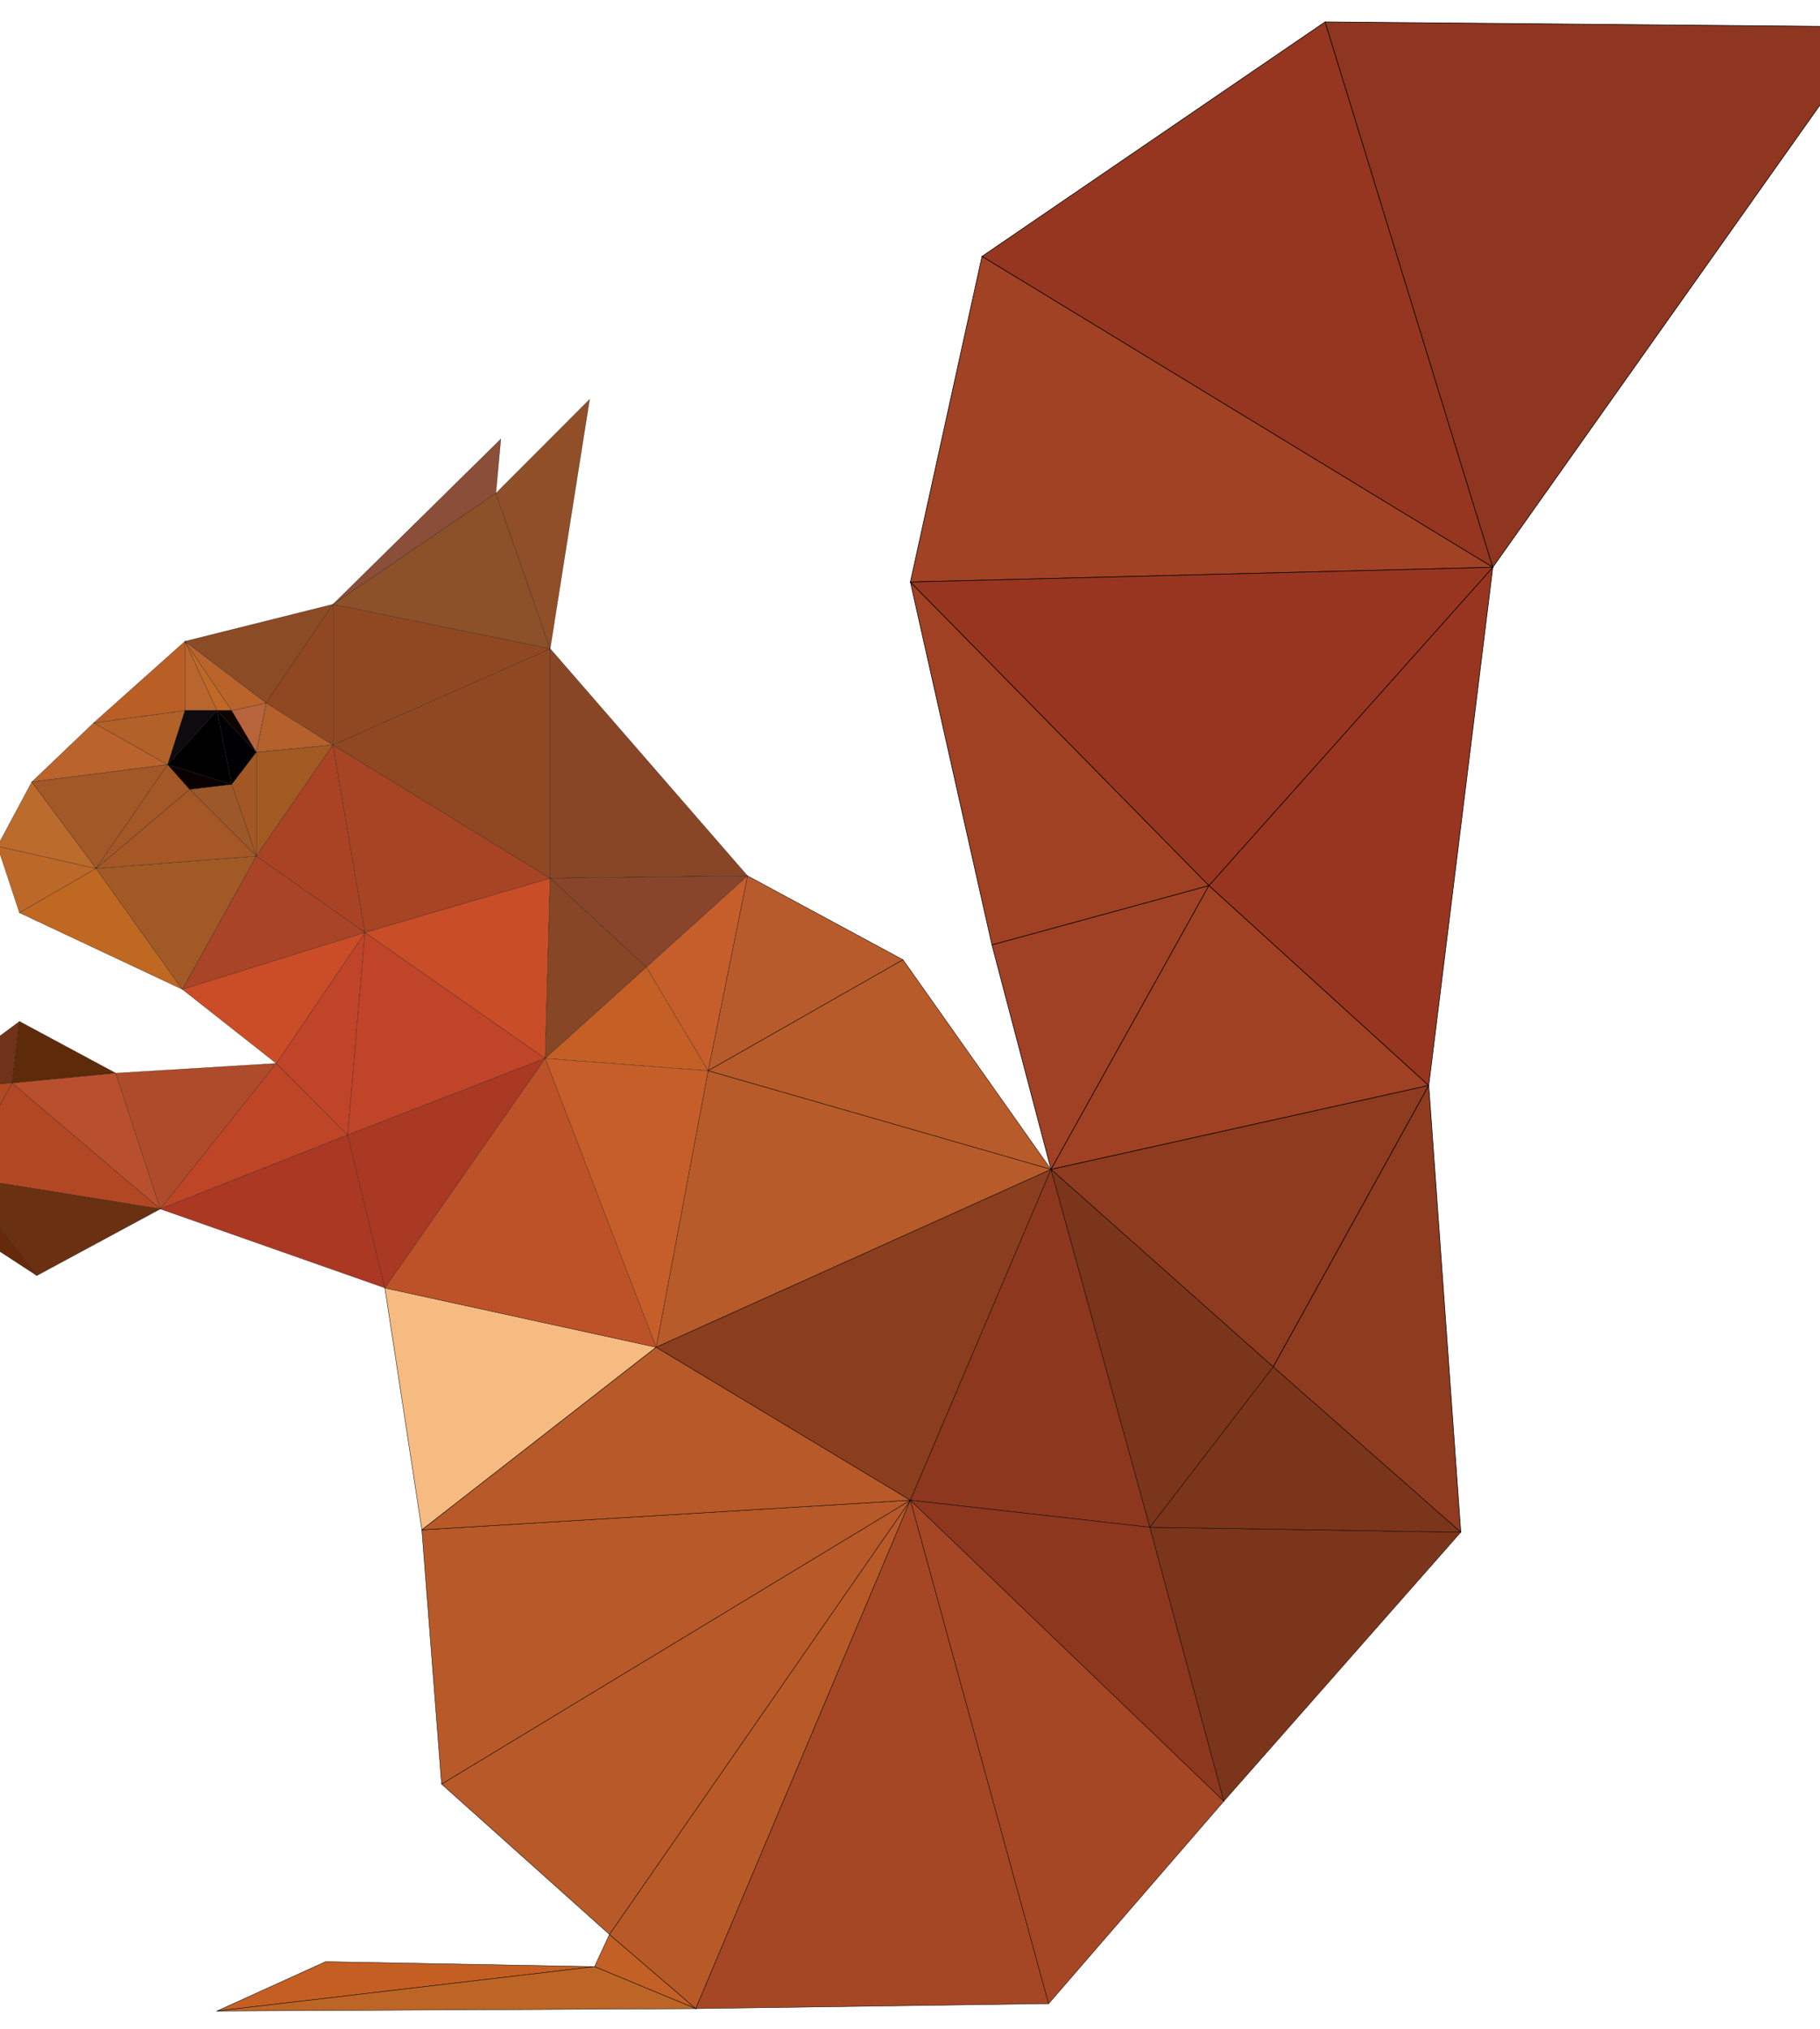 <?xml version="1.0" encoding="utf-8"?>
<!-- Generator: Adobe Illustrator 24.1.0, SVG Export Plug-In . SVG Version: 6.00 Build 0)  -->
<svg version="1.1" baseProfile="tiny" id="图层_1"
	 xmlns="http://www.w3.org/2000/svg" xmlns:xlink="http://www.w3.org/1999/xlink" x="0px" y="0px" viewBox="0 0 915 1020"
	 xml:space="preserve">
<g>
	<g>
		<polygon fill="#A04125" stroke="#000000" stroke-width="0.3" stroke-miterlimit="10" points="498.7,475 528.4,587.9 607.8,445.2 
					"/>
		<polygon fill="#A04123" stroke="#000000" stroke-width="0.3" stroke-miterlimit="10" points="457.7,292.6 498.7,475 607.8,445.2 
					"/>
		<polygon fill="#A04123" stroke="#000000" stroke-width="0.3" stroke-miterlimit="10" points="607.8,445.2 528.4,587.9 
			718.3,545.7 		"/>
		<polygon fill="#8F3B1F" stroke="#000000" stroke-width="0.3" stroke-miterlimit="10" points="528.4,587.9 640.1,687.2 
			718.3,545.7 		"/>
		<polygon fill="#8F3B1F" stroke="#000000" stroke-width="0.3" stroke-miterlimit="10" points="718.3,545.7 640.1,687.2 
			734.4,770.3 		"/>
		<polygon fill="#983520" stroke="#000000" stroke-width="0.3" stroke-miterlimit="10" points="607.8,445.2 718.3,545.7 
			750.5,285.2 		"/>
		<polygon fill="#963620" stroke="#000000" stroke-width="0.3" stroke-miterlimit="10" points="666.2,11 493.7,128.9 750.5,285.2 		
			"/>
		<polygon fill="#A14224" stroke="#000000" stroke-width="0.3" stroke-miterlimit="10" points="493.7,128.9 457.7,292.6 
			750.5,285.2 		"/>
		<polygon fill="#983520" stroke="#000000" stroke-width="0.3" stroke-miterlimit="10" points="457.7,292.6 607.8,445.2 
			750.5,285.2 		"/>
		<polygon fill="#8E3620" stroke="#000000" stroke-width="0.3" stroke-miterlimit="10" points="666.2,11 750.5,285.2 942.8,13.5 		
			"/>
	</g>
	<g>
		<polygon fill="#C55E23" stroke="#000000" stroke-width="0.2" stroke-miterlimit="10" points="163.7,986.2 109.1,1011 298.9,988.7 
					"/>
		<polygon fill="#F6BB81" stroke="#000000" stroke-width="0.2" stroke-miterlimit="10" points="193.5,647.5 212.1,769.1 
			329.9,677.3 		"/>
		<polygon fill="#C36025" stroke="#000000" stroke-width="0.2" stroke-miterlimit="10" points="306.4,972.5 298.9,988.7 
			349.8,1009.8 		"/>
		<polygon fill="#BD6526" stroke="#000000" stroke-width="0.2" stroke-miterlimit="10" points="298.9,988.7 109.1,1011 
			349.8,1009.8 		"/>
		<polygon fill="#B75B2C" stroke="#000000" stroke-width="0.2" stroke-miterlimit="10" points="375.8,440.3 356,538.3 454,482.5 		
			"/>
		<polygon fill="#B85A27" stroke="#000000" stroke-width="0.2" stroke-miterlimit="10" points="306.4,972.5 349.8,1009.8 
			457.7,754.2 		"/>
		<polygon fill="#B85929" stroke="#000000" stroke-width="0.2" stroke-miterlimit="10" points="222,896.9 306.4,972.5 457.7,754.2 
					"/>
		<polygon fill="#B85929" stroke="#000000" stroke-width="0.2" stroke-miterlimit="10" points="212.1,769.1 222,896.9 457.7,754.2 
					"/>
		<polygon fill="#B85929" stroke="#000000" stroke-width="0.2" stroke-miterlimit="10" points="329.9,677.3 212.1,769.1 
			457.7,754.2 		"/>
		<polygon fill="#A54725" stroke="#000000" stroke-width="0.2" stroke-miterlimit="10" points="457.7,754.2 349.8,1009.8 
			527.2,1007.3 		"/>
		<polygon fill="#B75B2A" stroke="#000000" stroke-width="0.2" stroke-miterlimit="10" points="454,482.5 356,538.3 528.4,587.9 		
			"/>
		<polygon fill="#B75B2A" stroke="#000000" stroke-width="0.2" stroke-miterlimit="10" points="356,538.3 329.9,677.3 528.4,587.9 
					"/>
		<polygon fill="#8A3E1E" stroke="#000000" stroke-width="0.2" stroke-miterlimit="10" points="329.9,677.3 457.7,754.2 
			528.4,587.9 		"/>
		<polygon fill="#8D371E" stroke="#000000" stroke-width="0.2" stroke-miterlimit="10" points="528.4,587.9 457.7,754.2 
			578.1,767.8 		"/>
		<polygon fill="#A54725" stroke="#000000" stroke-width="0.2" stroke-miterlimit="10" points="457.7,754.2 527.2,1007.3 
			615.3,905.5 		"/>
		<polygon fill="#8D371E" stroke="#000000" stroke-width="0.2" stroke-miterlimit="10" points="578.1,767.8 457.7,754.2 
			615.3,905.5 		"/>
		<polygon fill="#7B351B" stroke="#000000" stroke-width="0.2" stroke-miterlimit="10" points="528.4,587.9 578.1,767.8 
			640.1,687.2 		"/>
		<polygon fill="#7B351B" stroke="#000000" stroke-width="0.2" stroke-miterlimit="10" points="578.1,767.8 615.3,905.5 
			734.4,770.3 		"/>
		<polygon fill="#7B351B" stroke="#000000" stroke-width="0.2" stroke-miterlimit="10" points="640.1,687.2 578.1,767.8 
			734.4,770.3 		"/>
	</g>
	<g>
		<polygon fill="#7B3F27" stroke="#000000" stroke-width="0.1" stroke-miterlimit="10" points="-33.6,545.7 -33.6,545.7 
			-19.9,591.6 		"/>
		<polygon fill="#602C14" stroke="#000000" stroke-width="0.1" stroke-miterlimit="10" points="-33.6,545.7 -34.8,606.5 
			-19.9,591.6 		"/>
		<polygon fill="#B14922" stroke="#000000" stroke-width="0.1" stroke-miterlimit="10" points="-33.6,545.7 -19.9,591.6 6.1,544.5 
					"/>
		<polygon fill="#703219" stroke="#000000" stroke-width="0.1" stroke-miterlimit="10" points="-33.6,545.7 6.1,544.5 9.8,513.5 		
			"/>
		<polygon fill="#66290C" stroke="#000000" stroke-width="0.1" stroke-miterlimit="10" points="-19.9,591.6 -34.8,606.5 18.5,641.3 
					"/>
		<polygon fill="#BC6828" stroke="#000000" stroke-width="0.1" stroke-miterlimit="10" points="-1.3,425.4 9.8,458.9 48.3,436.6 		
			"/>
		<polygon fill="#BB6B2C" stroke="#000000" stroke-width="0.1" stroke-miterlimit="10" points="16,393.1 -1.3,425.4 48.3,436.6 		
			"/>
		<polygon fill="#5D2B0A" stroke="#000000" stroke-width="0.1" stroke-miterlimit="10" points="9.8,513.5 6.1,544.5 58.2,539.5 		
			"/>
		<polygon fill="#B8502D" stroke="#000000" stroke-width="0.1" stroke-miterlimit="10" points="58.2,539.5 6.1,544.5 80.6,607.8 		
			"/>
		<polygon fill="#B24723" stroke="#000000" stroke-width="0.1" stroke-miterlimit="10" points="6.1,544.5 -19.9,591.6 80.6,607.8 		
			"/>
		<polygon fill="#693012" stroke="#000000" stroke-width="0.1" stroke-miterlimit="10" points="-19.9,591.6 18.5,641.3 80.6,607.8 
					"/>
		<polygon fill="#BA632D" stroke="#000000" stroke-width="0.1" stroke-miterlimit="10" points="47.1,363.4 16,393.1 84.3,384.4 		
			"/>
		<polygon fill="#A25827" stroke="#000000" stroke-width="0.1" stroke-miterlimit="10" points="16,393.1 48.3,436.6 84.3,384.4 		
			"/>
		<polygon fill="#BF6821" stroke="#000000" stroke-width="0.1" stroke-miterlimit="10" points="48.3,436.6 9.8,458.9 91.7,497.4 		
			"/>
		<polygon fill="#B26129" stroke="#000000" stroke-width="0.1" stroke-miterlimit="10" points="47.1,363.4 84.3,384.4 93,357.2 		
			"/>
		<polygon fill="#B95E25" stroke="#000000" stroke-width="0.1" stroke-miterlimit="10" points="93,322.4 47.1,363.4 93,357.2 		"/>
		<polygon fill="#A45827" stroke="#000000" stroke-width="0.1" stroke-miterlimit="10" points="84.3,384.4 48.3,436.6 95.4,396.9 		
			"/>
		<polygon fill="#B8662E" stroke="#000000" stroke-width="0.1" stroke-miterlimit="10" points="93,322.4 93,357.2 109.1,357.2 		"/>
		<polygon fill="#0D0B0E" stroke="#000000" stroke-width="0.1" stroke-miterlimit="10" points="93,357.2 84.3,384.4 109.1,357.2 		
			"/>
		<polygon fill="#C06926" stroke="#000000" stroke-width="0.1" stroke-miterlimit="10" points="93,322.4 109.1,357.2 116.5,357.2 		
			"/>
		<polygon fill="#0B0000" stroke="#000000" stroke-width="0.1" stroke-miterlimit="10" points="84.3,384.4 95.4,396.9 116.5,394.4 
					"/>
		<polygon fill="#010000" stroke="#000000" stroke-width="0.1" stroke-miterlimit="10" points="109.1,357.2 84.3,384.4 116.5,394.4 
					"/>
		<polygon fill="#0E0301" stroke="#000000" stroke-width="0.1" stroke-miterlimit="10" points="116.5,357.2 109.1,357.2 
			128.9,378.2 		"/>
		<polygon fill="#010002" stroke="#000000" stroke-width="0.1" stroke-miterlimit="10" points="109.1,357.2 116.5,394.4 
			128.9,378.2 		"/>
		<polygon fill="#A35725" stroke="#000000" stroke-width="0.1" stroke-miterlimit="10" points="128.9,378.2 116.5,394.4 
			128.9,430.4 		"/>
		<polygon fill="#9C5829" stroke="#000000" stroke-width="0.1" stroke-miterlimit="10" points="116.5,394.4 95.4,396.9 128.9,430.4 
					"/>
		<polygon fill="#A15A26" stroke="#000000" stroke-width="0.1" stroke-miterlimit="10" points="48.3,436.6 91.7,497.4 128.9,430.4 
					"/>
		<polygon fill="#A55726" stroke="#000000" stroke-width="0.1" stroke-miterlimit="10" points="95.4,396.9 48.3,436.6 128.9,430.4 
					"/>
		<polygon fill="#B7643C" stroke="#000000" stroke-width="0.1" stroke-miterlimit="10" points="116.5,357.2 128.9,378.2 
			133.9,353.4 		"/>
		<polygon fill="#BA642B" stroke="#000000" stroke-width="0.1" stroke-miterlimit="10" points="93,322.4 116.5,357.2 133.9,353.4 		
			"/>
		<polygon fill="#AE4B2B" stroke="#000000" stroke-width="0.1" stroke-miterlimit="10" points="58.2,539.5 80.6,607.8 138.9,534.6 
					"/>
		<polygon fill="#8B4B25" stroke="#000000" stroke-width="0.1" stroke-miterlimit="10" points="93,322.4 133.9,353.4 167.4,303.8 		
			"/>
		<polygon fill="#B4612B" stroke="#000000" stroke-width="0.1" stroke-miterlimit="10" points="133.9,353.4 128.9,378.2 
			167.4,374.5 		"/>
		<polygon fill="#904822" stroke="#000000" stroke-width="0.1" stroke-miterlimit="10" points="167.4,303.8 133.9,353.4 
			167.4,374.5 		"/>
		<polygon fill="#A15A22" stroke="#000000" stroke-width="0.1" stroke-miterlimit="10" points="128.9,378.2 128.9,430.4 
			167.4,374.5 		"/>
		<polygon fill="#BE4526" stroke="#000000" stroke-width="0.1" stroke-miterlimit="10" points="138.9,534.6 80.6,607.8 174.8,570.6 
					"/>
		<polygon fill="#AA4324" stroke="#000000" stroke-width="0.1" stroke-miterlimit="10" points="167.4,374.5 128.9,430.4 
			183.5,468.8 		"/>
		<polygon fill="#C04428" stroke="#000000" stroke-width="0.1" stroke-miterlimit="10" points="138.9,534.6 174.8,570.6 
			183.5,468.8 		"/>
		<polygon fill="#A94426" stroke="#000000" stroke-width="0.1" stroke-miterlimit="10" points="128.9,430.4 91.7,497.4 183.5,468.8 
					"/>
		<polygon fill="#CB4D27" stroke="#000000" stroke-width="0.1" stroke-miterlimit="10" points="91.7,497.4 138.9,534.6 183.5,468.8 
					"/>
		<polygon fill="#AB3823" stroke="#000000" stroke-width="0.1" stroke-miterlimit="10" points="174.8,570.6 80.6,607.8 193.5,647.5 
					"/>
		<polygon fill="#8B4E39" stroke="#000000" stroke-width="0.1" stroke-miterlimit="10" points="167.4,303.8 249.3,248 251.8,220.7 
					"/>
		<polygon fill="#C04428" stroke="#000000" stroke-width="0.1" stroke-miterlimit="10" points="183.5,468.8 174.8,570.6 
			274.1,532.1 		"/>
		<polygon fill="#A93923" stroke="#000000" stroke-width="0.1" stroke-miterlimit="10" points="174.8,570.6 193.5,647.5 
			274.1,532.1 		"/>
		<polygon fill="#A74424" stroke="#000000" stroke-width="0.1" stroke-miterlimit="10" points="167.4,374.5 183.5,468.8 
			276.6,441.5 		"/>
		<polygon fill="#C94D27" stroke="#000000" stroke-width="0.1" stroke-miterlimit="10" points="183.5,468.8 274.1,532.1 
			276.6,441.5 		"/>
		<polygon fill="#904822" stroke="#000000" stroke-width="0.1" stroke-miterlimit="10" points="167.4,374.5 276.6,441.5 
			276.6,326.1 		"/>
		<polygon fill="#904822" stroke="#000000" stroke-width="0.1" stroke-miterlimit="10" points="167.4,303.8 167.4,374.5 
			276.6,326.1 		"/>
		<polygon fill="#8C5129" stroke="#000000" stroke-width="0.1" stroke-miterlimit="10" points="249.3,248 167.4,303.8 276.6,326.1 
					"/>
		<polygon fill="#904F29" stroke="#000000" stroke-width="0.1" stroke-miterlimit="10" points="249.3,248 276.6,326.1 296.4,200.8 
					"/>
		<polygon fill="#874626" stroke="#000000" stroke-width="0.1" stroke-miterlimit="10" points="276.6,441.5 274.1,532.1 325,486.2 
					"/>
		<polygon fill="#BD5228" stroke="#000000" stroke-width="0.1" stroke-miterlimit="10" points="274.1,532.1 193.5,647.5 
			329.9,677.3 		"/>
		<polygon fill="#C46025" stroke="#000000" stroke-width="0.1" stroke-miterlimit="10" points="325,486.2 274.1,532.1 356,538.3 		
			"/>
		<polygon fill="#C65E29" stroke="#000000" stroke-width="0.1" stroke-miterlimit="10" points="274.1,532.1 329.9,677.3 356,538.3 
					"/>
		<polygon fill="#884626" stroke="#000000" stroke-width="0.1" stroke-miterlimit="10" points="276.6,326.1 276.6,441.5 
			375.8,440.3 		"/>
		<polygon fill="#88452B" stroke="#000000" stroke-width="0.1" stroke-miterlimit="10" points="276.6,441.5 325,486.2 375.8,440.3 
					"/>
		<polygon fill="#C65E2B" stroke="#000000" stroke-width="0.1" stroke-miterlimit="10" points="325,486.2 356,538.3 375.8,440.3 		
			"/>
	</g>
</g>
</svg>
